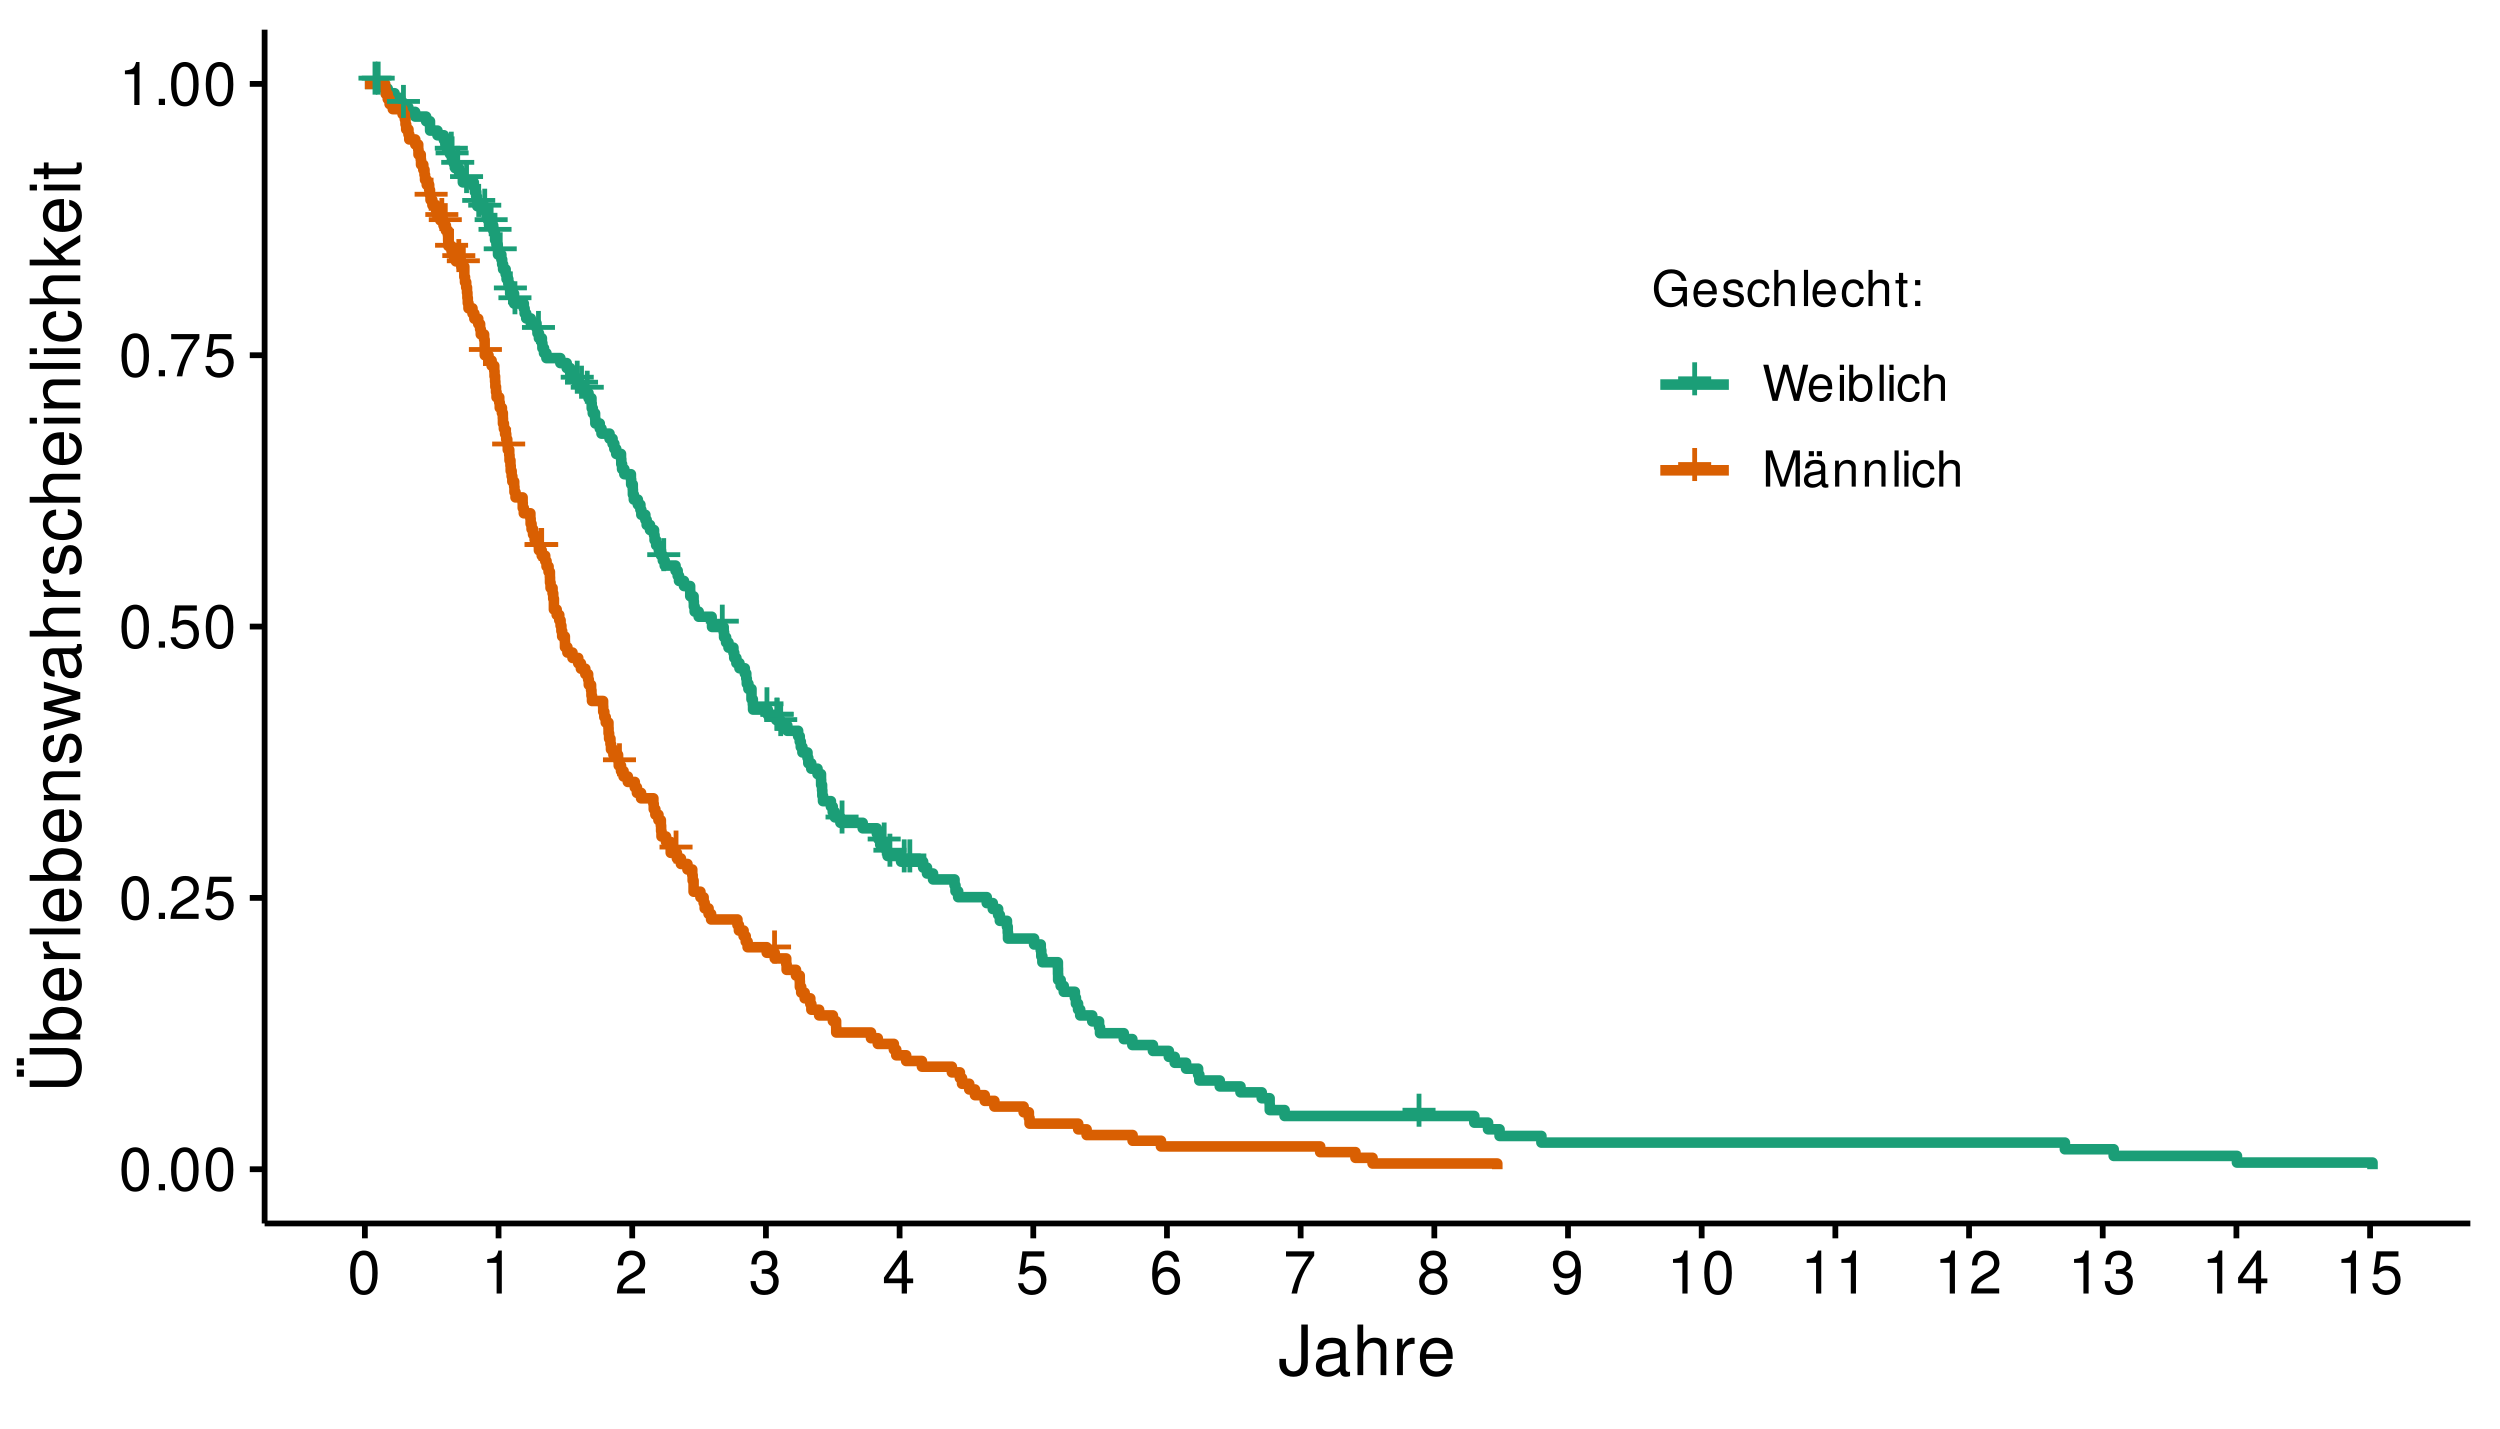 <?xml version="1.0" encoding="UTF-8"?>
<svg xmlns="http://www.w3.org/2000/svg" xmlns:xlink="http://www.w3.org/1999/xlink" width="504pt" height="288pt" viewBox="0 0 504 288" version="1.1">
<defs>
<g>
<symbol overflow="visible" id="glyph0-0">
<path style="stroke:none;" d=""/>
</symbol>
<symbol overflow="visible" id="glyph0-1">
<path style="stroke:none;" d="M 7.344 -3.672 L 4.5 -3.672 L 4.5 -6.516 L 3.531 -6.516 L 3.531 -3.672 L 0.688 -3.672 L 0.688 -2.703 L 3.531 -2.703 L 3.531 0.141 L 4.5 0.141 L 4.5 -2.703 L 7.344 -2.703 Z M 7.344 -3.672 "/>
</symbol>
<symbol overflow="visible" id="glyph1-0">
<path style="stroke:none;" d=""/>
</symbol>
<symbol overflow="visible" id="glyph1-1">
<path style="stroke:none;" d="M 3.297 -8.672 C 2.516 -8.672 1.781 -8.312 1.344 -7.734 C 0.797 -6.953 0.516 -5.812 0.516 -4.203 C 0.516 -1.266 1.469 0.281 3.297 0.281 C 5.094 0.281 6.078 -1.266 6.078 -4.125 C 6.078 -5.812 5.812 -6.938 5.25 -7.734 C 4.812 -8.328 4.109 -8.672 3.297 -8.672 Z M 3.297 -7.734 C 4.438 -7.734 5 -6.578 5 -4.219 C 5 -1.75 4.453 -0.594 3.281 -0.594 C 2.156 -0.594 1.594 -1.797 1.594 -4.188 C 1.594 -6.578 2.156 -7.734 3.297 -7.734 Z M 3.297 -7.734 "/>
</symbol>
<symbol overflow="visible" id="glyph1-2">
<path style="stroke:none;" d="M 2.297 -1.25 L 1.047 -1.25 L 1.047 0 L 2.297 0 Z M 2.297 -1.25 "/>
</symbol>
<symbol overflow="visible" id="glyph1-3">
<path style="stroke:none;" d="M 6.078 -1.047 L 1.594 -1.047 C 1.703 -1.766 2.094 -2.219 3.125 -2.859 L 4.328 -3.531 C 5.516 -4.188 6.125 -5.078 6.125 -6.141 C 6.125 -6.859 5.844 -7.531 5.344 -8 C 4.844 -8.453 4.219 -8.672 3.406 -8.672 C 2.328 -8.672 1.531 -8.297 1.062 -7.547 C 0.75 -7.094 0.625 -6.547 0.594 -5.672 L 1.656 -5.672 C 1.688 -6.266 1.766 -6.609 1.906 -6.906 C 2.188 -7.422 2.734 -7.75 3.375 -7.75 C 4.328 -7.75 5.047 -7.062 5.047 -6.125 C 5.047 -5.422 4.656 -4.828 3.906 -4.391 L 2.797 -3.75 C 1.016 -2.719 0.5 -1.906 0.406 -0.016 L 6.078 -0.016 Z M 6.078 -1.047 "/>
</symbol>
<symbol overflow="visible" id="glyph1-4">
<path style="stroke:none;" d="M 5.719 -8.516 L 1.312 -8.516 L 0.688 -3.875 L 1.656 -3.875 C 2.141 -4.469 2.562 -4.672 3.234 -4.672 C 4.375 -4.672 5.078 -3.891 5.078 -2.625 C 5.078 -1.406 4.375 -0.656 3.219 -0.656 C 2.297 -0.656 1.734 -1.125 1.469 -2.094 L 0.422 -2.094 C 0.562 -1.391 0.688 -1.062 0.938 -0.75 C 1.422 -0.094 2.281 0.281 3.234 0.281 C 4.953 0.281 6.156 -0.969 6.156 -2.766 C 6.156 -4.453 5.047 -5.609 3.406 -5.609 C 2.812 -5.609 2.328 -5.453 1.844 -5.094 L 2.172 -7.469 L 5.719 -7.469 Z M 5.719 -8.516 "/>
</symbol>
<symbol overflow="visible" id="glyph1-5">
<path style="stroke:none;" d="M 6.234 -8.516 L 0.547 -8.516 L 0.547 -7.469 L 5.141 -7.469 C 3.125 -4.578 2.297 -2.797 1.656 0 L 2.781 0 C 3.25 -2.719 4.312 -5.062 6.234 -7.625 Z M 6.234 -8.516 "/>
</symbol>
<symbol overflow="visible" id="glyph1-6">
<path style="stroke:none;" d="M 3.109 -6.188 L 3.109 0 L 4.156 0 L 4.156 -8.672 L 3.469 -8.672 C 3.094 -7.344 2.859 -7.156 1.219 -6.953 L 1.219 -6.188 Z M 3.109 -6.188 "/>
</symbol>
<symbol overflow="visible" id="glyph1-7">
<path style="stroke:none;" d="M 2.656 -4 L 3.234 -4 C 4.375 -4 4.984 -3.453 4.984 -2.406 C 4.984 -1.312 4.328 -0.656 3.234 -0.656 C 2.078 -0.656 1.516 -1.25 1.438 -2.516 L 0.391 -2.516 C 0.438 -1.828 0.547 -1.375 0.75 -0.984 C 1.203 -0.141 2.031 0.281 3.188 0.281 C 4.938 0.281 6.078 -0.781 6.078 -2.422 C 6.078 -3.531 5.656 -4.125 4.625 -4.484 C 5.422 -4.812 5.812 -5.406 5.812 -6.281 C 5.812 -7.781 4.844 -8.672 3.234 -8.672 C 1.516 -8.672 0.594 -7.719 0.562 -5.875 L 1.625 -5.875 C 1.625 -6.406 1.688 -6.703 1.812 -6.969 C 2.047 -7.469 2.578 -7.75 3.234 -7.75 C 4.172 -7.75 4.734 -7.188 4.734 -6.25 C 4.734 -5.641 4.531 -5.266 4.062 -5.062 C 3.766 -4.938 3.391 -4.891 2.656 -4.891 Z M 2.656 -4 "/>
</symbol>
<symbol overflow="visible" id="glyph1-8">
<path style="stroke:none;" d="M 3.922 -2.094 L 3.922 0 L 4.984 0 L 4.984 -2.094 L 6.234 -2.094 L 6.234 -3.047 L 4.984 -3.047 L 4.984 -8.672 L 4.203 -8.672 L 0.344 -3.219 L 0.344 -2.094 Z M 3.922 -3.047 L 1.266 -3.047 L 3.922 -6.875 Z M 3.922 -3.047 "/>
</symbol>
<symbol overflow="visible" id="glyph1-9">
<path style="stroke:none;" d="M 5.969 -6.422 C 5.766 -7.844 4.859 -8.672 3.562 -8.672 C 2.625 -8.672 1.781 -8.219 1.281 -7.438 C 0.75 -6.594 0.516 -5.531 0.516 -3.953 C 0.516 -2.5 0.719 -1.578 1.234 -0.797 C 1.688 -0.094 2.438 0.281 3.375 0.281 C 4.984 0.281 6.156 -0.938 6.156 -2.625 C 6.156 -4.219 5.078 -5.359 3.547 -5.359 C 2.719 -5.359 2.047 -5.047 1.594 -4.406 C 1.609 -6.547 2.281 -7.734 3.484 -7.734 C 4.234 -7.734 4.75 -7.266 4.922 -6.422 Z M 3.422 -4.422 C 4.438 -4.422 5.078 -3.703 5.078 -2.547 C 5.078 -1.453 4.359 -0.656 3.391 -0.656 C 2.406 -0.656 1.656 -1.484 1.656 -2.594 C 1.656 -3.672 2.375 -4.422 3.422 -4.422 Z M 3.422 -4.422 "/>
</symbol>
<symbol overflow="visible" id="glyph1-10">
<path style="stroke:none;" d="M 4.688 -4.578 C 5.578 -5.109 5.859 -5.547 5.859 -6.359 C 5.859 -7.734 4.812 -8.672 3.297 -8.672 C 1.797 -8.672 0.75 -7.734 0.75 -6.375 C 0.75 -5.547 1.016 -5.125 1.891 -4.578 C 0.922 -4.078 0.438 -3.375 0.438 -2.406 C 0.438 -0.828 1.609 0.281 3.297 0.281 C 4.984 0.281 6.156 -0.828 6.156 -2.406 C 6.156 -3.375 5.672 -4.078 4.688 -4.578 Z M 3.297 -7.734 C 4.203 -7.734 4.781 -7.203 4.781 -6.344 C 4.781 -5.516 4.188 -4.984 3.297 -4.984 C 2.406 -4.984 1.828 -5.516 1.828 -6.359 C 1.828 -7.203 2.406 -7.734 3.297 -7.734 Z M 3.297 -4.094 C 4.359 -4.094 5.078 -3.391 5.078 -2.391 C 5.078 -1.344 4.375 -0.656 3.281 -0.656 C 2.25 -0.656 1.531 -1.375 1.531 -2.375 C 1.531 -3.406 2.234 -4.094 3.297 -4.094 Z M 3.297 -4.094 "/>
</symbol>
<symbol overflow="visible" id="glyph1-11">
<path style="stroke:none;" d="M 0.641 -1.984 C 0.844 -0.562 1.75 0.281 3.047 0.281 C 4 0.281 4.844 -0.188 5.344 -0.953 C 5.875 -1.812 6.109 -2.875 6.109 -4.438 C 6.109 -5.906 5.891 -6.828 5.391 -7.594 C 4.922 -8.297 4.172 -8.672 3.234 -8.672 C 1.625 -8.672 0.453 -7.469 0.453 -5.781 C 0.453 -4.188 1.531 -3.062 3.078 -3.062 C 3.875 -3.062 4.469 -3.344 5.016 -4.016 C 5 -1.844 4.328 -0.656 3.125 -0.656 C 2.375 -0.656 1.859 -1.141 1.688 -1.984 Z M 3.234 -7.75 C 4.219 -7.75 4.953 -6.922 4.953 -5.812 C 4.953 -4.734 4.234 -4 3.188 -4 C 2.172 -4 1.531 -4.719 1.531 -5.875 C 1.531 -6.953 2.25 -7.75 3.234 -7.75 Z M 3.234 -7.75 "/>
</symbol>
<symbol overflow="visible" id="glyph2-0">
<path style="stroke:none;" d=""/>
</symbol>
<symbol overflow="visible" id="glyph2-1">
<path style="stroke:none;" d="M 4.656 -10.203 L 4.656 -3.031 C 4.656 -2.219 4.578 -1.75 4.344 -1.406 C 4.094 -1.016 3.609 -0.766 3.094 -0.766 C 2.109 -0.766 1.562 -1.422 1.562 -2.625 L 1.562 -3.281 L 0.234 -3.281 L 0.234 -2.375 C 0.234 -0.734 1.328 0.328 3.078 0.328 C 4.859 0.328 5.969 -0.781 5.969 -2.547 L 5.969 -10.203 Z M 4.656 -10.203 "/>
</symbol>
<symbol overflow="visible" id="glyph2-2">
<path style="stroke:none;" d="M 7.484 -0.688 C 7.359 -0.656 7.312 -0.656 7.234 -0.656 C 6.828 -0.656 6.609 -0.875 6.609 -1.234 L 6.609 -5.547 C 6.609 -6.844 5.656 -7.547 3.844 -7.547 C 2.766 -7.547 1.922 -7.234 1.406 -6.688 C 1.078 -6.312 0.938 -5.891 0.906 -5.172 L 2.094 -5.172 C 2.188 -6.062 2.719 -6.469 3.812 -6.469 C 4.875 -6.469 5.453 -6.078 5.453 -5.375 L 5.453 -5.062 C 5.438 -4.562 5.188 -4.375 4.234 -4.25 C 2.578 -4.047 2.328 -3.984 1.875 -3.812 C 1.016 -3.438 0.594 -2.797 0.594 -1.844 C 0.594 -0.516 1.516 0.328 3 0.328 C 3.922 0.328 4.656 0 5.484 -0.75 C 5.578 0 5.938 0.328 6.688 0.328 C 6.938 0.328 7.094 0.297 7.484 0.203 Z M 5.453 -2.312 C 5.453 -1.922 5.328 -1.688 4.984 -1.359 C 4.516 -0.922 3.938 -0.703 3.25 -0.703 C 2.344 -0.703 1.812 -1.141 1.812 -1.875 C 1.812 -2.641 2.312 -3.031 3.562 -3.219 C 4.812 -3.391 5.047 -3.438 5.453 -3.625 Z M 5.453 -2.312 "/>
</symbol>
<symbol overflow="visible" id="glyph2-3">
<path style="stroke:none;" d="M 0.984 -10.203 L 0.984 0 L 2.141 0 L 2.141 -4.047 C 2.141 -5.547 2.922 -6.531 4.125 -6.531 C 4.516 -6.531 4.891 -6.406 5.172 -6.203 C 5.5 -5.953 5.641 -5.594 5.641 -5.078 L 5.641 0 L 6.797 0 L 6.797 -5.547 C 6.797 -6.781 5.922 -7.547 4.5 -7.547 C 3.453 -7.547 2.828 -7.219 2.141 -6.328 L 2.141 -10.203 Z M 0.984 -10.203 "/>
</symbol>
<symbol overflow="visible" id="glyph2-4">
<path style="stroke:none;" d="M 0.969 -7.344 L 0.969 0 L 2.141 0 L 2.141 -3.812 C 2.156 -5.578 2.891 -6.359 4.5 -6.312 L 4.5 -7.5 C 4.297 -7.531 4.188 -7.547 4.047 -7.547 C 3.297 -7.547 2.719 -7.094 2.047 -6 L 2.047 -7.344 Z M 0.969 -7.344 "/>
</symbol>
<symbol overflow="visible" id="glyph2-5">
<path style="stroke:none;" d="M 7.188 -3.281 C 7.188 -4.391 7.094 -5.062 6.891 -5.609 C 6.406 -6.812 5.297 -7.547 3.922 -7.547 C 1.875 -7.547 0.562 -5.984 0.562 -3.562 C 0.562 -1.141 1.812 0.328 3.891 0.328 C 5.578 0.328 6.734 -0.625 7.031 -2.219 L 5.859 -2.219 C 5.531 -1.266 4.875 -0.75 3.938 -0.75 C 3.188 -0.75 2.562 -1.094 2.172 -1.703 C 1.891 -2.125 1.797 -2.547 1.781 -3.281 Z M 1.812 -4.234 C 1.906 -5.594 2.734 -6.469 3.906 -6.469 C 5.094 -6.469 5.922 -5.547 5.922 -4.234 Z M 1.812 -4.234 "/>
</symbol>
<symbol overflow="visible" id="glyph3-0">
<path style="stroke:none;" d=""/>
</symbol>
<symbol overflow="visible" id="glyph3-1">
<path style="stroke:none;" d="M -10.203 -7.734 L -3.031 -7.734 C -1.672 -7.734 -0.828 -6.734 -0.828 -5.109 C -0.828 -3.484 -1.672 -2.484 -3.031 -2.484 L -10.203 -2.484 L -10.203 -1.188 L -3.031 -1.188 C -1 -1.188 0.328 -2.734 0.328 -5.109 C 0.328 -7.484 -1 -9.031 -3.031 -9.031 L -10.203 -9.031 Z M -12.797 -4.703 L -12.797 -3.25 L -11.359 -3.25 L -11.359 -4.703 Z M -12.797 -6.969 L -12.797 -5.516 L -11.359 -5.516 L -11.359 -6.969 Z M -12.797 -6.969 "/>
</symbol>
<symbol overflow="visible" id="glyph3-2">
<path style="stroke:none;" d="M -10.203 -0.75 L 0 -0.75 L 0 -1.812 L -0.938 -1.812 C -0.078 -2.359 0.328 -3.109 0.328 -4.125 C 0.328 -6.062 -1.266 -7.328 -3.703 -7.328 C -6.078 -7.328 -7.547 -6.125 -7.547 -4.188 C -7.547 -3.172 -7.172 -2.469 -6.344 -1.922 L -10.203 -1.922 Z M -6.453 -3.969 C -6.453 -5.266 -5.312 -6.109 -3.562 -6.109 C -1.906 -6.109 -0.766 -5.234 -0.766 -3.969 C -0.766 -2.719 -1.891 -1.922 -3.609 -1.922 C -5.328 -1.922 -6.453 -2.719 -6.453 -3.969 Z M -6.453 -3.969 "/>
</symbol>
<symbol overflow="visible" id="glyph3-3">
<path style="stroke:none;" d="M -3.281 -7.188 C -4.391 -7.188 -5.062 -7.094 -5.609 -6.891 C -6.812 -6.406 -7.547 -5.297 -7.547 -3.922 C -7.547 -1.875 -5.984 -0.562 -3.562 -0.562 C -1.141 -0.562 0.328 -1.812 0.328 -3.891 C 0.328 -5.578 -0.625 -6.734 -2.219 -7.031 L -2.219 -5.859 C -1.266 -5.531 -0.75 -4.875 -0.75 -3.938 C -0.75 -3.188 -1.094 -2.562 -1.703 -2.172 C -2.125 -1.891 -2.547 -1.797 -3.281 -1.781 Z M -4.234 -1.812 C -5.594 -1.906 -6.469 -2.734 -6.469 -3.906 C -6.469 -5.094 -5.547 -5.922 -4.234 -5.922 Z M -4.234 -1.812 "/>
</symbol>
<symbol overflow="visible" id="glyph3-4">
<path style="stroke:none;" d="M -7.344 -0.969 L 0 -0.969 L 0 -2.141 L -3.812 -2.141 C -5.578 -2.156 -6.359 -2.891 -6.312 -4.5 L -7.5 -4.5 C -7.531 -4.297 -7.547 -4.188 -7.547 -4.047 C -7.547 -3.297 -7.094 -2.719 -6 -2.047 L -7.344 -2.047 Z M -7.344 -0.969 "/>
</symbol>
<symbol overflow="visible" id="glyph3-5">
<path style="stroke:none;" d="M -10.203 -2.125 L -10.203 -0.953 L 0 -0.953 L 0 -2.125 Z M -10.203 -2.125 "/>
</symbol>
<symbol overflow="visible" id="glyph3-6">
<path style="stroke:none;" d="M -7.344 -0.984 L 0 -0.984 L 0 -2.156 L -4.047 -2.156 C -5.547 -2.156 -6.531 -2.938 -6.531 -4.141 C -6.531 -5.062 -5.969 -5.656 -5.078 -5.656 L 0 -5.656 L 0 -6.812 L -5.547 -6.812 C -6.766 -6.812 -7.547 -5.906 -7.547 -4.5 C -7.547 -3.406 -7.125 -2.703 -6.109 -2.062 L -7.344 -2.062 Z M -7.344 -0.984 "/>
</symbol>
<symbol overflow="visible" id="glyph3-7">
<path style="stroke:none;" d="M -5.297 -6.125 C -6.734 -6.125 -7.547 -5.172 -7.547 -3.469 C -7.547 -1.766 -6.656 -0.656 -5.312 -0.656 C -4.156 -0.656 -3.609 -1.25 -3.188 -2.984 L -2.922 -4.078 C -2.734 -4.891 -2.438 -5.203 -1.922 -5.203 C -1.219 -5.203 -0.75 -4.516 -0.75 -3.5 C -0.75 -2.875 -0.938 -2.344 -1.25 -2.047 C -1.453 -1.859 -1.672 -1.781 -2.188 -1.703 L -2.188 -0.469 C -0.484 -0.531 0.328 -1.484 0.328 -3.406 C 0.328 -5.25 -0.594 -6.422 -2 -6.422 C -3.094 -6.422 -3.703 -5.812 -4.047 -4.359 L -4.312 -3.234 C -4.531 -2.281 -4.844 -1.875 -5.359 -1.875 C -6.047 -1.875 -6.469 -2.484 -6.469 -3.438 C -6.469 -4.375 -6.062 -4.875 -5.297 -4.906 Z M -5.297 -6.125 "/>
</symbol>
<symbol overflow="visible" id="glyph3-8">
<path style="stroke:none;" d="M 0 -7.75 L -7.344 -9.906 L -7.344 -8.594 L -1.625 -7.141 L -7.344 -5.703 L -7.344 -4.266 L -1.625 -2.875 L -7.344 -1.375 L -7.344 -0.078 L 0 -2.219 L 0 -3.531 L -5.75 -4.938 L 0 -6.422 Z M 0 -7.75 "/>
</symbol>
<symbol overflow="visible" id="glyph3-9">
<path style="stroke:none;" d="M -0.688 -7.484 C -0.656 -7.359 -0.656 -7.312 -0.656 -7.234 C -0.656 -6.828 -0.875 -6.609 -1.234 -6.609 L -5.547 -6.609 C -6.844 -6.609 -7.547 -5.656 -7.547 -3.844 C -7.547 -2.766 -7.234 -1.922 -6.688 -1.406 C -6.312 -1.078 -5.891 -0.938 -5.172 -0.906 L -5.172 -2.094 C -6.062 -2.188 -6.469 -2.719 -6.469 -3.812 C -6.469 -4.875 -6.078 -5.453 -5.375 -5.453 L -5.062 -5.453 C -4.562 -5.438 -4.375 -5.188 -4.25 -4.234 C -4.047 -2.578 -3.984 -2.328 -3.812 -1.875 C -3.438 -1.016 -2.797 -0.594 -1.844 -0.594 C -0.516 -0.594 0.328 -1.516 0.328 -3 C 0.328 -3.922 0 -4.656 -0.75 -5.484 C 0 -5.578 0.328 -5.938 0.328 -6.688 C 0.328 -6.938 0.297 -7.094 0.203 -7.484 Z M -2.312 -5.453 C -1.922 -5.453 -1.688 -5.328 -1.359 -4.984 C -0.922 -4.516 -0.703 -3.938 -0.703 -3.25 C -0.703 -2.344 -1.141 -1.812 -1.875 -1.812 C -2.641 -1.812 -3.031 -2.312 -3.219 -3.562 C -3.391 -4.812 -3.438 -5.047 -3.625 -5.453 Z M -2.312 -5.453 "/>
</symbol>
<symbol overflow="visible" id="glyph3-10">
<path style="stroke:none;" d="M -10.203 -0.984 L 0 -0.984 L 0 -2.141 L -4.047 -2.141 C -5.547 -2.141 -6.531 -2.922 -6.531 -4.125 C -6.531 -4.516 -6.406 -4.891 -6.203 -5.172 C -5.953 -5.5 -5.594 -5.641 -5.078 -5.641 L 0 -5.641 L 0 -6.797 L -5.547 -6.797 C -6.781 -6.797 -7.547 -5.922 -7.547 -4.5 C -7.547 -3.453 -7.219 -2.828 -6.328 -2.141 L -10.203 -2.141 Z M -10.203 -0.984 "/>
</symbol>
<symbol overflow="visible" id="glyph3-11">
<path style="stroke:none;" d="M -4.875 -6.594 C -5.594 -6.531 -6.047 -6.391 -6.453 -6.109 C -7.141 -5.594 -7.547 -4.719 -7.547 -3.703 C -7.547 -1.703 -5.984 -0.438 -3.547 -0.438 C -1.172 -0.438 0.328 -1.688 0.328 -3.688 C 0.328 -5.438 -0.734 -6.531 -2.516 -6.672 L -2.516 -5.5 C -1.344 -5.312 -0.75 -4.703 -0.75 -3.703 C -0.75 -2.422 -1.812 -1.656 -3.547 -1.656 C -5.375 -1.656 -6.469 -2.406 -6.469 -3.688 C -6.469 -4.656 -5.891 -5.281 -4.875 -5.422 Z M -4.875 -6.594 "/>
</symbol>
<symbol overflow="visible" id="glyph3-12">
<path style="stroke:none;" d="M -7.344 -2.094 L -7.344 -0.938 L 0 -0.938 L 0 -2.094 Z M -10.203 -2.094 L -10.203 -0.922 L -8.734 -0.922 L -8.734 -2.094 Z M -10.203 -2.094 "/>
</symbol>
<symbol overflow="visible" id="glyph3-13">
<path style="stroke:none;" d="M -10.203 -1.969 L -10.203 -0.812 L 0 -0.812 L 0 -1.969 L -2.859 -1.969 L -3.969 -3.109 L 0 -5.594 L 0 -7.031 L -4.797 -4.031 L -7.344 -6.578 L -7.344 -5.078 L -4.234 -1.969 Z M -10.203 -1.969 "/>
</symbol>
<symbol overflow="visible" id="glyph3-14">
<path style="stroke:none;" d="M -7.344 -3.562 L -7.344 -2.359 L -9.359 -2.359 L -9.359 -1.188 L -7.344 -1.188 L -7.344 -0.203 L -6.391 -0.203 L -6.391 -1.188 L -0.844 -1.188 C -0.078 -1.188 0.328 -1.688 0.328 -2.609 C 0.328 -2.906 0.297 -3.156 0.219 -3.562 L -0.75 -3.562 C -0.719 -3.391 -0.703 -3.234 -0.703 -3 C -0.703 -2.484 -0.844 -2.359 -1.359 -2.359 L -6.391 -2.359 L -6.391 -3.562 Z M -7.344 -3.562 "/>
</symbol>
<symbol overflow="visible" id="glyph4-0">
<path style="stroke:none;" d=""/>
</symbol>
<symbol overflow="visible" id="glyph4-1">
<path style="stroke:none;" d="M 7.094 -3.844 L 4.047 -3.844 L 4.047 -3.031 L 6.266 -3.031 L 6.266 -2.828 C 6.266 -1.531 5.312 -0.594 3.984 -0.594 C 3.234 -0.594 2.562 -0.859 2.141 -1.328 C 1.656 -1.844 1.375 -2.719 1.375 -3.625 C 1.375 -5.406 2.391 -6.594 3.938 -6.594 C 5.047 -6.594 5.844 -6.016 6.047 -5.078 L 6.984 -5.078 C 6.734 -6.562 5.609 -7.406 3.938 -7.406 C 3.047 -7.406 2.328 -7.188 1.766 -6.703 C 0.906 -6.016 0.438 -4.875 0.438 -3.562 C 0.438 -1.328 1.812 0.234 3.781 0.234 C 4.766 0.234 5.547 -0.141 6.266 -0.938 L 6.5 0.047 L 7.094 0.047 Z M 7.094 -3.844 "/>
</symbol>
<symbol overflow="visible" id="glyph4-2">
<path style="stroke:none;" d="M 5.125 -2.344 C 5.125 -3.141 5.062 -3.625 4.922 -4.016 C 4.578 -4.875 3.781 -5.391 2.797 -5.391 C 1.344 -5.391 0.406 -4.281 0.406 -2.547 C 0.406 -0.812 1.297 0.234 2.781 0.234 C 3.984 0.234 4.812 -0.453 5.016 -1.594 L 4.188 -1.594 C 3.953 -0.906 3.484 -0.547 2.812 -0.547 C 2.281 -0.547 1.828 -0.781 1.547 -1.219 C 1.344 -1.516 1.281 -1.812 1.266 -2.344 Z M 1.297 -3.016 C 1.359 -3.984 1.953 -4.625 2.797 -4.625 C 3.641 -4.625 4.234 -3.953 4.234 -3.016 Z M 1.297 -3.016 "/>
</symbol>
<symbol overflow="visible" id="glyph4-3">
<path style="stroke:none;" d="M 4.375 -3.781 C 4.375 -4.812 3.688 -5.391 2.484 -5.391 C 1.266 -5.391 0.469 -4.766 0.469 -3.797 C 0.469 -2.969 0.891 -2.578 2.125 -2.281 L 2.906 -2.094 C 3.484 -1.953 3.719 -1.734 3.719 -1.375 C 3.719 -0.875 3.234 -0.547 2.5 -0.547 C 2.047 -0.547 1.672 -0.672 1.453 -0.891 C 1.328 -1.047 1.266 -1.188 1.219 -1.562 L 0.344 -1.562 C 0.375 -0.344 1.062 0.234 2.438 0.234 C 3.75 0.234 4.594 -0.422 4.594 -1.438 C 4.594 -2.203 4.156 -2.641 3.109 -2.891 L 2.312 -3.078 C 1.625 -3.234 1.344 -3.453 1.344 -3.828 C 1.344 -4.312 1.766 -4.625 2.453 -4.625 C 3.125 -4.625 3.484 -4.328 3.5 -3.781 Z M 4.375 -3.781 "/>
</symbol>
<symbol overflow="visible" id="glyph4-4">
<path style="stroke:none;" d="M 4.703 -3.484 C 4.672 -3.984 4.562 -4.312 4.359 -4.609 C 4 -5.094 3.375 -5.391 2.641 -5.391 C 1.219 -5.391 0.312 -4.266 0.312 -2.531 C 0.312 -0.844 1.203 0.234 2.625 0.234 C 3.875 0.234 4.672 -0.516 4.766 -1.797 L 3.938 -1.797 C 3.797 -0.953 3.359 -0.547 2.656 -0.547 C 1.734 -0.547 1.188 -1.297 1.188 -2.531 C 1.188 -3.844 1.719 -4.625 2.625 -4.625 C 3.328 -4.625 3.766 -4.203 3.875 -3.484 Z M 4.703 -3.484 "/>
</symbol>
<symbol overflow="visible" id="glyph4-5">
<path style="stroke:none;" d="M 0.703 -7.297 L 0.703 0 L 1.531 0 L 1.531 -2.891 C 1.531 -3.953 2.094 -4.656 2.953 -4.656 C 3.234 -4.656 3.484 -4.578 3.688 -4.438 C 3.938 -4.25 4.031 -4 4.031 -3.625 L 4.031 0 L 4.859 0 L 4.859 -3.953 C 4.859 -4.844 4.234 -5.391 3.203 -5.391 C 2.469 -5.391 2.016 -5.156 1.531 -4.516 L 1.531 -7.297 Z M 0.703 -7.297 "/>
</symbol>
<symbol overflow="visible" id="glyph4-6">
<path style="stroke:none;" d="M 1.516 -7.297 L 0.688 -7.297 L 0.688 0 L 1.516 0 Z M 1.516 -7.297 "/>
</symbol>
<symbol overflow="visible" id="glyph4-7">
<path style="stroke:none;" d="M 2.547 -5.234 L 1.688 -5.234 L 1.688 -6.688 L 0.844 -6.688 L 0.844 -5.234 L 0.141 -5.234 L 0.141 -4.562 L 0.844 -4.562 L 0.844 -0.594 C 0.844 -0.062 1.203 0.234 1.859 0.234 C 2.078 0.234 2.266 0.203 2.547 0.156 L 2.547 -0.547 C 2.422 -0.516 2.312 -0.5 2.141 -0.5 C 1.781 -0.5 1.688 -0.594 1.688 -0.969 L 1.688 -4.562 L 2.547 -4.562 Z M 2.547 -5.234 "/>
</symbol>
<symbol overflow="visible" id="glyph4-8">
<path style="stroke:none;" d="M 2.141 -1.047 L 1.094 -1.047 L 1.094 0 L 2.141 0 Z M 2.141 -5.234 L 1.094 -5.234 L 1.094 -4.203 L 2.141 -4.203 Z M 2.141 -5.234 "/>
</symbol>
<symbol overflow="visible" id="glyph4-9">
<path style="stroke:none;" d="M 7.438 0 L 9.297 -7.297 L 8.25 -7.297 L 6.906 -1.375 L 5.25 -7.297 L 4.25 -7.297 L 2.625 -1.375 L 1.266 -7.297 L 0.219 -7.297 L 2.094 0 L 3.109 0 L 4.734 -5.984 L 6.422 0 Z M 7.438 0 "/>
</symbol>
<symbol overflow="visible" id="glyph4-10">
<path style="stroke:none;" d="M 1.5 -5.234 L 0.672 -5.234 L 0.672 0 L 1.5 0 Z M 1.5 -7.297 L 0.656 -7.297 L 0.656 -6.234 L 1.5 -6.234 Z M 1.5 -7.297 "/>
</symbol>
<symbol overflow="visible" id="glyph4-11">
<path style="stroke:none;" d="M 0.547 -7.297 L 0.547 0 L 1.297 0 L 1.297 -0.672 C 1.688 -0.062 2.219 0.234 2.953 0.234 C 4.328 0.234 5.234 -0.906 5.234 -2.641 C 5.234 -4.344 4.375 -5.391 2.984 -5.391 C 2.266 -5.391 1.766 -5.125 1.375 -4.531 L 1.375 -7.297 Z M 2.828 -4.609 C 3.766 -4.609 4.359 -3.797 4.359 -2.547 C 4.359 -1.359 3.734 -0.547 2.828 -0.547 C 1.938 -0.547 1.375 -1.344 1.375 -2.578 C 1.375 -3.812 1.938 -4.609 2.828 -4.609 Z M 2.828 -4.609 "/>
</symbol>
<symbol overflow="visible" id="glyph4-12">
<path style="stroke:none;" d="M 4.688 0 L 6.734 -6.109 L 6.734 0 L 7.609 0 L 7.609 -7.297 L 6.312 -7.297 L 4.203 -0.938 L 2.047 -7.297 L 0.75 -7.297 L 0.75 0 L 1.625 0 L 1.625 -6.109 L 3.703 0 Z M 4.688 0 "/>
</symbol>
<symbol overflow="visible" id="glyph4-13">
<path style="stroke:none;" d="M 5.344 -0.484 C 5.266 -0.469 5.219 -0.469 5.172 -0.469 C 4.875 -0.469 4.719 -0.625 4.719 -0.875 L 4.719 -3.953 C 4.719 -4.891 4.047 -5.391 2.75 -5.391 C 1.984 -5.391 1.375 -5.172 1.016 -4.781 C 0.766 -4.516 0.672 -4.203 0.656 -3.688 L 1.484 -3.688 C 1.562 -4.328 1.938 -4.625 2.719 -4.625 C 3.484 -4.625 3.891 -4.344 3.891 -3.844 L 3.891 -3.625 C 3.875 -3.266 3.703 -3.125 3.016 -3.047 C 1.844 -2.891 1.656 -2.844 1.344 -2.719 C 0.734 -2.453 0.422 -2 0.422 -1.312 C 0.422 -0.375 1.078 0.234 2.141 0.234 C 2.797 0.234 3.328 0 3.922 -0.547 C 3.984 0 4.234 0.234 4.781 0.234 C 4.953 0.234 5.062 0.203 5.344 0.141 Z M 3.891 -1.656 C 3.891 -1.375 3.812 -1.203 3.562 -0.969 C 3.219 -0.656 2.812 -0.5 2.312 -0.5 C 1.672 -0.5 1.297 -0.812 1.297 -1.344 C 1.297 -1.891 1.656 -2.172 2.547 -2.297 C 3.438 -2.422 3.609 -2.453 3.891 -2.594 Z M 2.438 -7.156 L 1.406 -7.156 L 1.406 -6.125 L 2.438 -6.125 Z M 4.062 -7.156 L 3.016 -7.156 L 3.016 -6.125 L 4.062 -6.125 Z M 4.062 -7.156 "/>
</symbol>
<symbol overflow="visible" id="glyph4-14">
<path style="stroke:none;" d="M 0.703 -5.234 L 0.703 0 L 1.547 0 L 1.547 -2.891 C 1.547 -3.953 2.094 -4.656 2.953 -4.656 C 3.625 -4.656 4.047 -4.266 4.047 -3.625 L 4.047 0 L 4.875 0 L 4.875 -3.953 C 4.875 -4.828 4.219 -5.391 3.203 -5.391 C 2.438 -5.391 1.938 -5.094 1.469 -4.359 L 1.469 -5.234 Z M 0.703 -5.234 "/>
</symbol>
</g>
<clipPath id="clip1">
  <path d="M 53.348 5.977 L 498.023 5.977 L 498.023 246.652 L 53.348 246.652 Z M 53.348 5.977 "/>
</clipPath>
</defs>
<g id="surface17662">
<rect x="0" y="0" width="504" height="288" style="fill:rgb(100%,100%,100%);fill-opacity:1;stroke:none;"/>
<rect x="0" y="0" width="504" height="288" style="fill:rgb(100%,100%,100%);fill-opacity:1;stroke:none;"/>
<path style="fill:none;stroke-width:1.164;stroke-linecap:round;stroke-linejoin:round;stroke:rgb(100%,100%,100%);stroke-opacity:1;stroke-miterlimit:10;" d="M 0 288 L 504 288 L 504 0 L 0 0 Z M 0 288 "/>
<g clip-path="url(#clip1)" clip-rule="nonzero">
<path style=" stroke:none;fill-rule:nonzero;fill:rgb(100%,100%,100%);fill-opacity:1;" d="M 53.348 246.652 L 498.023 246.652 L 498.023 5.977 L 53.348 5.977 Z M 53.348 246.652 "/>
</g>
<path style="fill:none;stroke-width:2.134;stroke-linecap:butt;stroke-linejoin:round;stroke:rgb(10.588%,61.961%,46.667%);stroke-opacity:1;stroke-miterlimit:10;" d="M 73.559 16.918 L 77.441 16.918 L 77.441 17.855 L 78.168 17.855 L 78.168 18.797 L 79.543 18.797 L 79.543 19.734 L 80.699 19.734 L 80.699 20.672 L 81.266 20.672 L 81.266 21.613 L 82.316 21.613 L 82.316 22.555 L 83.691 22.555 L 83.691 23.5 L 85.902 23.5 L 85.902 24.441 L 86.684 24.441 L 86.684 25.387 L 86.711 25.387 L 86.711 26.328 L 88.191 26.328 L 88.191 27.273 L 89.484 27.273 L 89.484 28.215 L 89.781 28.215 L 89.781 29.156 L 90.133 29.156 L 90.133 30.102 L 90.699 30.102 L 90.699 31.043 L 91.102 31.043 L 91.102 31.992 L 91.48 31.992 L 91.48 32.945 L 91.75 32.945 L 91.75 33.895 L 92.559 33.895 L 92.559 34.852 L 93.285 34.852 L 93.285 35.809 L 93.312 35.809 L 93.312 36.766 L 95.523 36.766 L 95.523 37.727 L 95.738 37.727 L 95.738 38.688 L 96.008 38.688 L 96.008 39.648 L 96.168 39.648 L 96.168 40.609 L 96.223 40.609 L 96.223 41.57 L 97.707 41.57 L 97.707 42.535 L 98.082 42.535 L 98.082 43.508 L 98.406 43.508 L 98.406 44.477 L 98.594 44.477 L 98.594 45.449 L 99.43 45.449 L 99.43 46.426 L 99.754 46.426 L 99.754 47.402 L 99.809 47.402 L 99.809 48.383 L 100.078 48.383 L 100.078 49.363 L 100.348 49.363 L 100.348 50.344 L 100.402 50.344 L 100.402 51.324 L 101.074 51.324 L 101.074 52.309 L 101.238 52.309 L 101.238 53.297 L 101.426 53.297 L 101.426 54.281 L 101.938 54.281 L 101.938 55.27 L 102.125 55.27 L 102.125 56.254 L 102.477 56.254 L 102.477 57.238 L 102.773 57.238 L 102.773 58.227 L 102.852 58.227 L 102.852 59.211 L 103.637 59.211 L 103.637 61.195 L 105.602 61.195 L 105.602 62.191 L 105.766 62.191 L 105.766 63.191 L 106.086 63.191 L 106.086 64.188 L 107.004 64.188 L 107.004 65.184 L 108.164 65.184 L 108.164 66.18 L 108.352 66.18 L 108.352 67.18 L 108.648 67.18 L 108.648 68.184 L 109.242 68.184 L 109.242 69.184 L 109.348 69.184 L 109.348 70.188 L 109.672 70.188 L 109.672 71.191 L 110.156 71.191 L 110.156 72.195 L 112.961 72.195 L 112.961 73.199 L 114.254 73.199 L 114.254 74.199 L 114.953 74.199 L 114.953 75.203 L 114.98 75.203 L 114.98 76.207 L 116.328 76.207 L 116.328 77.211 L 116.922 77.211 L 116.922 78.219 L 117.836 78.219 L 117.836 79.234 L 118.645 79.234 L 118.645 80.258 L 119.238 80.258 L 119.238 81.281 L 119.293 81.281 L 119.293 82.305 L 119.508 82.305 L 119.508 83.328 L 119.965 83.328 L 119.965 84.352 L 120.02 84.352 L 120.02 85.371 L 120.91 85.371 L 120.91 86.395 L 121.262 86.395 L 121.262 87.418 L 122.879 87.418 L 122.879 88.441 L 123.496 88.441 L 123.496 89.465 L 123.848 89.465 L 123.848 90.484 L 124.227 90.484 L 124.227 91.508 L 125.195 91.508 L 125.195 92.531 L 125.25 92.531 L 125.25 93.555 L 125.41 93.555 L 125.41 94.578 L 125.867 94.578 L 125.867 95.602 L 127.188 95.602 L 127.188 96.621 L 127.242 96.621 L 127.242 97.645 L 127.566 97.645 L 127.566 98.668 L 127.594 98.668 L 127.594 99.691 L 127.781 99.691 L 127.781 100.715 L 128.59 100.715 L 128.59 101.734 L 129.102 101.734 L 129.102 102.758 L 129.293 102.758 L 129.293 103.781 L 130.102 103.781 L 130.102 104.805 L 130.371 104.805 L 130.371 105.828 L 131.043 105.828 L 131.043 106.852 L 131.852 106.852 L 131.852 107.871 L 131.961 107.871 L 131.961 108.895 L 132.281 108.895 L 132.281 109.918 L 132.82 109.918 L 132.82 110.941 L 133.254 110.941 L 133.254 111.965 L 133.629 111.965 L 133.629 112.984 L 134.008 112.984 L 134.008 114.02 L 136.191 114.02 L 136.191 115.051 L 136.621 115.051 L 136.621 116.082 L 136.891 116.082 L 136.891 117.113 L 137.887 117.113 L 137.887 118.145 L 139.129 118.145 L 139.129 119.176 L 139.156 119.176 L 139.156 120.207 L 139.828 120.207 L 139.828 121.238 L 139.883 121.238 L 139.883 122.27 L 140.043 122.27 L 140.043 123.301 L 140.852 123.301 L 140.852 124.332 L 143.469 124.332 L 143.469 125.363 L 143.547 125.363 L 143.547 126.395 L 145.895 126.395 L 145.895 127.434 L 145.973 127.434 L 145.973 128.477 L 146.379 128.477 L 146.379 129.516 L 146.863 129.516 L 146.863 130.559 L 147.859 130.559 L 147.859 131.598 L 148.023 131.598 L 148.023 132.641 L 148.453 132.641 L 148.453 133.68 L 149.074 133.68 L 149.074 134.723 L 150.152 134.723 L 150.152 135.766 L 150.449 135.766 L 150.449 136.805 L 150.555 136.805 L 150.555 137.848 L 150.879 137.848 L 150.879 138.887 L 151.5 138.887 L 151.5 140.969 L 151.77 140.969 L 151.77 142.012 L 151.82 142.012 L 151.82 143.051 L 154.785 143.051 L 154.785 144.105 L 156.484 144.105 L 156.484 145.156 L 157.293 145.156 L 157.293 146.234 L 158.723 146.234 L 158.723 147.328 L 160.902 147.328 L 160.902 148.418 L 161.227 148.418 L 161.227 149.508 L 161.441 149.508 L 161.441 150.602 L 161.766 150.602 L 161.766 151.691 L 162.789 151.691 L 162.789 152.781 L 162.953 152.781 L 162.953 153.875 L 163.547 153.875 L 163.547 154.965 L 164.812 154.965 L 164.812 156.055 L 165.512 156.055 L 165.512 157.148 L 165.539 157.148 L 165.539 158.238 L 165.727 158.238 L 165.727 159.332 L 165.781 159.332 L 165.781 160.422 L 165.918 160.422 L 165.918 161.512 L 167.508 161.512 L 167.508 162.605 L 167.883 162.605 L 167.883 163.695 L 168.316 163.695 L 168.316 164.785 L 169.422 164.785 L 169.422 165.879 L 173.922 165.879 L 173.922 166.984 L 176.777 166.984 L 176.777 168.094 L 177.102 168.094 L 177.102 169.203 L 177.453 169.203 L 177.453 170.312 L 178.691 170.312 L 178.691 171.438 L 178.934 171.438 L 178.934 172.566 L 181.656 172.566 L 181.656 173.715 L 186.102 173.715 L 186.102 174.906 L 186.883 174.906 L 186.883 176.098 L 188.098 176.098 L 188.098 177.293 L 192.434 177.293 L 192.434 178.484 L 192.625 178.484 L 192.625 179.676 L 193.164 179.676 L 193.164 180.867 L 198.93 180.867 L 198.93 182.062 L 200.145 182.062 L 200.145 183.254 L 201.223 183.254 L 201.223 184.445 L 201.57 184.445 L 201.57 185.637 L 203 185.637 L 203 186.828 L 203.16 186.828 L 203.16 188.023 L 203.215 188.023 L 203.215 189.215 L 208.473 189.215 L 208.473 190.406 L 209.816 190.406 L 209.816 191.598 L 209.926 191.598 L 209.926 192.793 L 210.141 192.793 L 210.141 193.984 L 213.27 193.984 L 213.27 195.176 L 213.293 195.176 L 213.293 196.367 L 213.32 196.367 L 213.32 197.562 L 213.832 197.562 L 213.832 198.754 L 214.453 198.754 L 214.453 199.945 L 216.691 199.945 L 216.691 201.137 L 216.906 201.137 L 216.906 202.328 L 217.336 202.328 L 217.336 203.523 L 217.77 203.523 L 217.77 204.715 L 220.195 204.715 L 220.195 205.906 L 221.57 205.906 L 221.57 207.098 L 221.758 207.098 L 221.758 208.293 L 226.555 208.293 L 226.555 209.484 L 228.277 209.484 L 228.277 210.676 L 232.43 210.676 L 232.43 211.867 L 235.637 211.867 L 235.637 213.059 L 236.824 213.059 L 236.824 214.254 L 239.113 214.254 L 239.113 215.445 L 241.539 215.445 L 241.539 216.637 L 241.781 216.637 L 241.781 217.828 L 245.906 217.828 L 245.906 219.023 L 250.082 219.023 L 250.082 220.215 L 254.367 220.215 L 254.367 221.406 L 255.957 221.406 L 255.957 222.598 L 255.984 222.598 L 255.984 223.793 L 258.977 223.793 L 258.977 224.984 L 297.219 224.984 L 297.219 226.324 L 299.992 226.324 L 299.992 227.664 L 302.312 227.664 L 302.312 229.008 L 310.746 229.008 L 310.746 230.348 L 416.281 230.348 L 416.281 231.691 L 426.121 231.691 L 426.121 233.031 L 450.969 233.031 L 450.969 234.371 L 478.297 234.371 L 478.297 235.715 "/>
<path style="fill:none;stroke-width:2.134;stroke-linecap:butt;stroke-linejoin:round;stroke:rgb(85.098%,37.255%,0.784%);stroke-opacity:1;stroke-miterlimit:10;" d="M 73.559 16.918 L 77.656 16.918 L 77.656 17.934 L 77.762 17.934 L 77.762 18.953 L 78.168 18.953 L 78.168 19.969 L 78.543 19.969 L 78.543 20.988 L 79.191 20.988 L 79.191 22.004 L 81.16 22.004 L 81.16 23.023 L 81.617 23.023 L 81.617 24.043 L 81.75 24.043 L 81.75 25.059 L 81.887 25.059 L 81.887 26.078 L 82.344 26.078 L 82.344 27.094 L 82.508 27.094 L 82.508 28.113 L 83.719 28.113 L 83.719 29.129 L 84.312 29.129 L 84.312 30.148 L 84.367 30.148 L 84.367 31.164 L 84.824 31.164 L 84.824 32.184 L 84.879 32.184 L 84.879 33.199 L 85.336 33.199 L 85.336 34.219 L 85.578 34.219 L 85.578 35.234 L 85.688 35.234 L 85.688 36.254 L 86.035 36.254 L 86.035 37.27 L 86.523 37.27 L 86.523 38.289 L 86.684 38.289 L 86.684 39.305 L 86.793 39.305 L 86.793 40.324 L 87.168 40.324 L 87.168 41.348 L 87.895 41.348 L 87.895 42.371 L 88.086 42.371 L 88.086 43.391 L 88.758 43.391 L 88.758 44.414 L 89.406 44.414 L 89.406 45.445 L 89.891 45.445 L 89.891 46.477 L 90.32 46.477 L 90.32 47.512 L 90.348 47.512 L 90.348 48.547 L 90.375 48.547 L 90.375 49.582 L 91.023 49.582 L 91.023 50.613 L 91.453 50.613 L 91.453 51.652 L 91.91 51.652 L 91.91 52.695 L 93.016 52.695 L 93.016 53.738 L 93.609 53.738 L 93.609 55.844 L 93.746 55.844 L 93.746 56.895 L 93.988 56.895 L 93.988 57.949 L 94.148 57.949 L 94.148 59 L 94.23 59 L 94.23 60.051 L 94.309 60.051 L 94.309 61.102 L 94.445 61.102 L 94.445 62.156 L 95.254 62.156 L 95.254 63.207 L 95.633 63.207 L 95.633 64.258 L 96.414 64.258 L 96.414 65.312 L 96.789 65.312 L 96.789 66.363 L 96.926 66.363 L 96.926 67.414 L 97.598 67.414 L 97.598 68.465 L 97.707 68.465 L 97.707 70.57 L 97.734 70.57 L 97.734 71.621 L 98.488 71.621 L 98.488 72.68 L 99.109 72.68 L 99.109 73.738 L 99.645 73.738 L 99.645 74.797 L 99.699 74.797 L 99.699 75.855 L 99.809 75.855 L 99.809 76.914 L 99.863 76.914 L 99.863 77.973 L 99.996 77.973 L 99.996 79.031 L 100.105 79.031 L 100.105 80.09 L 100.645 80.09 L 100.645 81.148 L 100.75 81.148 L 100.75 82.207 L 101.184 82.207 L 101.184 83.266 L 101.371 83.266 L 101.371 84.324 L 101.398 84.324 L 101.398 85.383 L 101.586 85.383 L 101.586 86.441 L 101.828 86.441 L 101.828 87.5 L 102.047 87.5 L 102.047 88.559 L 102.262 88.559 L 102.262 89.617 L 102.367 89.617 L 102.367 90.676 L 102.664 90.676 L 102.664 91.742 L 102.719 91.742 L 102.719 92.812 L 102.906 92.812 L 102.906 93.879 L 102.961 93.879 L 102.961 94.945 L 103.148 94.945 L 103.148 96.012 L 103.285 96.012 L 103.285 97.078 L 103.66 97.078 L 103.66 98.145 L 103.715 98.145 L 103.715 99.211 L 103.93 99.211 L 103.93 100.277 L 105.359 100.277 L 105.359 101.344 L 105.387 101.344 L 105.387 102.41 L 105.602 102.41 L 105.602 103.477 L 106.922 103.477 L 106.922 104.543 L 106.977 104.543 L 106.977 105.609 L 107.164 105.609 L 107.164 106.676 L 107.461 106.676 L 107.461 107.742 L 107.785 107.742 L 107.785 108.809 L 108.512 108.809 L 108.512 109.875 L 108.648 109.875 L 108.648 110.941 L 109.215 110.941 L 109.215 112.023 L 109.914 112.023 L 109.914 113.109 L 110.184 113.109 L 110.184 114.195 L 110.59 114.195 L 110.59 115.281 L 110.859 115.281 L 110.859 116.363 L 110.883 116.363 L 110.883 117.449 L 110.992 117.449 L 110.992 118.535 L 111.398 118.535 L 111.398 119.621 L 111.531 119.621 L 111.531 120.703 L 111.668 120.703 L 111.668 122.875 L 112.23 122.875 L 112.23 123.961 L 112.746 123.961 L 112.746 125.047 L 113.012 125.047 L 113.012 126.129 L 113.176 126.129 L 113.176 127.215 L 113.336 127.215 L 113.336 128.301 L 113.875 128.301 L 113.875 129.387 L 113.902 129.387 L 113.902 130.469 L 114.387 130.469 L 114.387 131.555 L 115.414 131.555 L 115.414 132.641 L 116.57 132.641 L 116.57 133.727 L 117.109 133.727 L 117.109 134.809 L 118 134.809 L 118 135.895 L 118.566 135.895 L 118.566 136.98 L 118.699 136.98 L 118.699 138.066 L 119.16 138.066 L 119.16 139.148 L 119.238 139.148 L 119.238 140.234 L 119.348 140.234 L 119.348 141.32 L 121.582 141.32 L 121.582 142.406 L 121.609 142.406 L 121.609 143.488 L 121.828 143.488 L 121.828 144.574 L 122.121 144.574 L 122.121 145.66 L 122.66 145.66 L 122.66 146.746 L 122.688 146.746 L 122.688 147.828 L 122.797 147.828 L 122.797 148.914 L 123.066 148.914 L 123.066 150 L 123.176 150 L 123.176 151.086 L 123.66 151.086 L 123.66 152.168 L 124.602 152.168 L 124.602 153.254 L 124.738 153.254 L 124.738 154.34 L 125.195 154.34 L 125.195 155.438 L 125.707 155.438 L 125.707 156.539 L 126.57 156.539 L 126.57 157.637 L 127.973 157.637 L 127.973 158.738 L 128.402 158.738 L 128.402 159.84 L 129.238 159.84 L 129.238 160.938 L 131.719 160.938 L 131.719 162.039 L 131.797 162.039 L 131.797 163.137 L 132.121 163.137 L 132.121 164.238 L 132.742 164.238 L 132.742 165.336 L 133.227 165.336 L 133.227 166.438 L 133.281 166.438 L 133.281 167.535 L 133.359 167.535 L 133.359 168.637 L 134.277 168.637 L 134.277 169.734 L 135.195 169.734 L 135.195 170.836 L 135.219 170.836 L 135.219 171.934 L 136.461 171.934 L 136.461 173.055 L 137.27 173.055 L 137.27 174.172 L 138.59 174.172 L 138.59 175.289 L 139.559 175.289 L 139.559 176.41 L 139.641 176.41 L 139.641 177.527 L 139.828 177.527 L 139.828 179.766 L 141.203 179.766 L 141.203 180.887 L 141.852 180.887 L 141.852 182.004 L 142.066 182.004 L 142.066 183.125 L 142.848 183.125 L 142.848 184.242 L 143.359 184.242 L 143.359 185.363 L 148.668 185.363 L 148.668 186.48 L 148.965 186.48 L 148.965 187.598 L 149.91 187.598 L 149.91 188.719 L 150.34 188.719 L 150.34 189.836 L 150.719 189.836 L 150.719 190.957 L 154.57 190.957 L 154.57 192.074 L 156.188 192.074 L 156.188 193.223 L 158.504 193.223 L 158.504 194.371 L 158.586 194.371 L 158.586 195.52 L 160.473 195.52 L 160.473 196.668 L 161.227 196.668 L 161.227 197.816 L 161.254 197.816 L 161.254 198.965 L 161.523 198.965 L 161.523 200.113 L 162.223 200.113 L 162.223 201.262 L 163.355 201.262 L 163.355 202.41 L 163.57 202.41 L 163.57 203.559 L 165.137 203.559 L 165.137 204.707 L 167.91 204.707 L 167.91 205.855 L 168.559 205.855 L 168.559 207.004 L 168.586 207.004 L 168.586 208.152 L 175.59 208.152 L 175.59 209.301 L 176.965 209.301 L 176.965 210.449 L 180.199 210.449 L 180.199 211.598 L 180.684 211.598 L 180.684 212.746 L 182.68 212.746 L 182.68 213.895 L 185.859 213.895 L 185.859 215.043 L 191.898 215.043 L 191.898 216.191 L 193.512 216.191 L 193.512 217.34 L 193.945 217.34 L 193.945 218.488 L 195.398 218.488 L 195.398 219.637 L 196.559 219.637 L 196.559 220.785 L 198.527 220.785 L 198.527 221.934 L 200.465 221.934 L 200.465 223.082 L 206.367 223.082 L 206.367 224.23 L 207.418 224.23 L 207.418 225.379 L 207.555 225.379 L 207.555 226.527 L 217.363 226.527 L 217.363 227.676 L 219.062 227.676 L 219.062 228.824 L 228.332 228.824 L 228.332 229.973 L 234.047 229.973 L 234.047 231.121 L 266.145 231.121 L 266.145 232.27 L 273.258 232.27 L 273.258 233.418 L 276.707 233.418 L 276.707 234.566 L 301.852 234.566 L 301.852 235.715 "/>
<g style="fill:rgb(10.588%,61.961%,46.667%);fill-opacity:1;">
  <use xlink:href="#glyph0-1" x="71.578" y="18.939"/>
</g>
<g style="fill:rgb(10.588%,61.961%,46.667%);fill-opacity:1;">
  <use xlink:href="#glyph0-1" x="72.227" y="18.939"/>
</g>
<g style="fill:rgb(10.588%,61.961%,46.667%);fill-opacity:1;">
  <use xlink:href="#glyph0-1" x="77.32" y="23.635"/>
</g>
<g style="fill:rgb(10.588%,61.961%,46.667%);fill-opacity:1;">
  <use xlink:href="#glyph0-1" x="86.969" y="33.064"/>
</g>
<g style="fill:rgb(10.588%,61.961%,46.667%);fill-opacity:1;">
  <use xlink:href="#glyph0-1" x="87.129" y="34.014"/>
</g>
<g style="fill:rgb(10.588%,61.961%,46.667%);fill-opacity:1;">
  <use xlink:href="#glyph0-1" x="88.262" y="35.916"/>
</g>
<g style="fill:rgb(10.588%,61.961%,46.667%);fill-opacity:1;">
  <use xlink:href="#glyph0-1" x="90.039" y="38.787"/>
</g>
<g style="fill:rgb(10.588%,61.961%,46.667%);fill-opacity:1;">
  <use xlink:href="#glyph0-1" x="92.492" y="43.592"/>
</g>
<g style="fill:rgb(10.588%,61.961%,46.667%);fill-opacity:1;">
  <use xlink:href="#glyph0-1" x="93.707" y="44.557"/>
</g>
<g style="fill:rgb(10.588%,61.961%,46.667%);fill-opacity:1;">
  <use xlink:href="#glyph0-1" x="95" y="47.471"/>
</g>
<g style="fill:rgb(10.588%,61.961%,46.667%);fill-opacity:1;">
  <use xlink:href="#glyph0-1" x="95.781" y="49.424"/>
</g>
<g style="fill:rgb(10.588%,61.961%,46.667%);fill-opacity:1;">
  <use xlink:href="#glyph0-1" x="96.832" y="53.346"/>
</g>
<g style="fill:rgb(10.588%,61.961%,46.667%);fill-opacity:1;">
  <use xlink:href="#glyph0-1" x="98.879" y="61.232"/>
</g>
<g style="fill:rgb(10.588%,61.961%,46.667%);fill-opacity:1;">
  <use xlink:href="#glyph0-1" x="99.797" y="63.217"/>
</g>
<g style="fill:rgb(10.588%,61.961%,46.667%);fill-opacity:1;">
  <use xlink:href="#glyph0-1" x="104.539" y="69.201"/>
</g>
<g style="fill:rgb(10.588%,61.961%,46.667%);fill-opacity:1;">
  <use xlink:href="#glyph0-1" x="112.355" y="79.232"/>
</g>
<g style="fill:rgb(10.588%,61.961%,46.667%);fill-opacity:1;">
  <use xlink:href="#glyph0-1" x="113.219" y="80.24"/>
</g>
<g style="fill:rgb(10.588%,61.961%,46.667%);fill-opacity:1;">
  <use xlink:href="#glyph0-1" x="114.375" y="81.256"/>
</g>
<g style="fill:rgb(10.588%,61.961%,46.667%);fill-opacity:1;">
  <use xlink:href="#glyph0-1" x="129.793" y="115.006"/>
</g>
<g style="fill:rgb(10.588%,61.961%,46.667%);fill-opacity:1;">
  <use xlink:href="#glyph0-1" x="141.598" y="128.416"/>
</g>
<g style="fill:rgb(10.588%,61.961%,46.667%);fill-opacity:1;">
  <use xlink:href="#glyph0-1" x="150.598" y="145.072"/>
</g>
<g style="fill:rgb(10.588%,61.961%,46.667%);fill-opacity:1;">
  <use xlink:href="#glyph0-1" x="152.617" y="147.178"/>
</g>
<g style="fill:rgb(10.588%,61.961%,46.667%);fill-opacity:1;">
  <use xlink:href="#glyph0-1" x="152.645" y="147.178"/>
</g>
<g style="fill:rgb(10.588%,61.961%,46.667%);fill-opacity:1;">
  <use xlink:href="#glyph0-1" x="153.375" y="148.256"/>
</g>
<g style="fill:rgb(10.588%,61.961%,46.667%);fill-opacity:1;">
  <use xlink:href="#glyph0-1" x="165.742" y="167.9"/>
</g>
<g style="fill:rgb(10.588%,61.961%,46.667%);fill-opacity:1;">
  <use xlink:href="#glyph0-1" x="174.234" y="172.334"/>
</g>
<g style="fill:rgb(10.588%,61.961%,46.667%);fill-opacity:1;">
  <use xlink:href="#glyph0-1" x="175.391" y="174.588"/>
</g>
<g style="fill:rgb(10.588%,61.961%,46.667%);fill-opacity:1;">
  <use xlink:href="#glyph0-1" x="178.273" y="175.736"/>
</g>
<g style="fill:rgb(10.588%,61.961%,46.667%);fill-opacity:1;">
  <use xlink:href="#glyph0-1" x="179.406" y="175.736"/>
</g>
<g style="fill:rgb(10.588%,61.961%,46.667%);fill-opacity:1;">
  <use xlink:href="#glyph0-1" x="282.059" y="227.006"/>
</g>
<g style="fill:rgb(85.098%,37.255%,0.784%);fill-opacity:1;">
  <use xlink:href="#glyph0-1" x="82.898" y="42.346"/>
</g>
<g style="fill:rgb(85.098%,37.255%,0.784%);fill-opacity:1;">
  <use xlink:href="#glyph0-1" x="85.055" y="46.436"/>
</g>
<g style="fill:rgb(85.098%,37.255%,0.784%);fill-opacity:1;">
  <use xlink:href="#glyph0-1" x="85.754" y="47.467"/>
</g>
<g style="fill:rgb(85.098%,37.255%,0.784%);fill-opacity:1;">
  <use xlink:href="#glyph0-1" x="87.023" y="52.635"/>
</g>
<g style="fill:rgb(85.098%,37.255%,0.784%);fill-opacity:1;">
  <use xlink:href="#glyph0-1" x="88.477" y="54.717"/>
</g>
<g style="fill:rgb(85.098%,37.255%,0.784%);fill-opacity:1;">
  <use xlink:href="#glyph0-1" x="89.395" y="55.76"/>
</g>
<g style="fill:rgb(85.098%,37.255%,0.784%);fill-opacity:1;">
  <use xlink:href="#glyph0-1" x="93.84" y="73.643"/>
</g>
<g style="fill:rgb(85.098%,37.255%,0.784%);fill-opacity:1;">
  <use xlink:href="#glyph0-1" x="98.531" y="92.697"/>
</g>
<g style="fill:rgb(85.098%,37.255%,0.784%);fill-opacity:1;">
  <use xlink:href="#glyph0-1" x="105.051" y="112.963"/>
</g>
<g style="fill:rgb(85.098%,37.255%,0.784%);fill-opacity:1;">
  <use xlink:href="#glyph0-1" x="105.188" y="112.963"/>
</g>
<g style="fill:rgb(85.098%,37.255%,0.784%);fill-opacity:1;">
  <use xlink:href="#glyph0-1" x="120.871" y="156.361"/>
</g>
<g style="fill:rgb(85.098%,37.255%,0.784%);fill-opacity:1;">
  <use xlink:href="#glyph0-1" x="132.273" y="173.955"/>
</g>
<g style="fill:rgb(85.098%,37.255%,0.784%);fill-opacity:1;">
  <use xlink:href="#glyph0-1" x="152.133" y="194.096"/>
</g>
<path style="fill:none;stroke-width:1.164;stroke-linecap:butt;stroke-linejoin:round;stroke:rgb(0%,0%,0%);stroke-opacity:1;stroke-miterlimit:10;" d="M 53.348 246.652 L 53.348 5.977 "/>
<g style="fill:rgb(0%,0%,0%);fill-opacity:1;">
  <use xlink:href="#glyph1-1" x="23.965" y="239.963"/>
  <use xlink:href="#glyph1-2" x="30.965" y="239.963"/>
  <use xlink:href="#glyph1-1" x="33.965" y="239.963"/>
  <use xlink:href="#glyph1-1" x="40.965" y="239.963"/>
</g>
<g style="fill:rgb(0%,0%,0%);fill-opacity:1;">
  <use xlink:href="#glyph1-1" x="23.965" y="185.264"/>
  <use xlink:href="#glyph1-2" x="30.965" y="185.264"/>
  <use xlink:href="#glyph1-3" x="33.965" y="185.264"/>
  <use xlink:href="#glyph1-4" x="40.965" y="185.264"/>
</g>
<g style="fill:rgb(0%,0%,0%);fill-opacity:1;">
  <use xlink:href="#glyph1-1" x="23.965" y="130.564"/>
  <use xlink:href="#glyph1-2" x="30.965" y="130.564"/>
  <use xlink:href="#glyph1-4" x="33.965" y="130.564"/>
  <use xlink:href="#glyph1-1" x="40.965" y="130.564"/>
</g>
<g style="fill:rgb(0%,0%,0%);fill-opacity:1;">
  <use xlink:href="#glyph1-1" x="23.965" y="75.865"/>
  <use xlink:href="#glyph1-2" x="30.965" y="75.865"/>
  <use xlink:href="#glyph1-5" x="33.965" y="75.865"/>
  <use xlink:href="#glyph1-4" x="40.965" y="75.865"/>
</g>
<g style="fill:rgb(0%,0%,0%);fill-opacity:1;">
  <use xlink:href="#glyph1-6" x="23.965" y="21.166"/>
  <use xlink:href="#glyph1-2" x="30.965" y="21.166"/>
  <use xlink:href="#glyph1-1" x="33.965" y="21.166"/>
  <use xlink:href="#glyph1-1" x="40.965" y="21.166"/>
</g>
<path style="fill:none;stroke-width:1.164;stroke-linecap:butt;stroke-linejoin:round;stroke:rgb(0%,0%,0%);stroke-opacity:1;stroke-miterlimit:10;" d="M 50.355 235.715 L 53.348 235.715 "/>
<path style="fill:none;stroke-width:1.164;stroke-linecap:butt;stroke-linejoin:round;stroke:rgb(0%,0%,0%);stroke-opacity:1;stroke-miterlimit:10;" d="M 50.355 181.016 L 53.348 181.016 "/>
<path style="fill:none;stroke-width:1.164;stroke-linecap:butt;stroke-linejoin:round;stroke:rgb(0%,0%,0%);stroke-opacity:1;stroke-miterlimit:10;" d="M 50.355 126.316 L 53.348 126.316 "/>
<path style="fill:none;stroke-width:1.164;stroke-linecap:butt;stroke-linejoin:round;stroke:rgb(0%,0%,0%);stroke-opacity:1;stroke-miterlimit:10;" d="M 50.355 71.617 L 53.348 71.617 "/>
<path style="fill:none;stroke-width:1.164;stroke-linecap:butt;stroke-linejoin:round;stroke:rgb(0%,0%,0%);stroke-opacity:1;stroke-miterlimit:10;" d="M 50.355 16.918 L 53.348 16.918 "/>
<path style="fill:none;stroke-width:1.164;stroke-linecap:butt;stroke-linejoin:round;stroke:rgb(0%,0%,0%);stroke-opacity:1;stroke-miterlimit:10;" d="M 53.348 246.652 L 498.023 246.652 "/>
<path style="fill:none;stroke-width:1.164;stroke-linecap:butt;stroke-linejoin:round;stroke:rgb(0%,0%,0%);stroke-opacity:1;stroke-miterlimit:10;" d="M 73.559 249.645 L 73.559 246.652 "/>
<path style="fill:none;stroke-width:1.164;stroke-linecap:butt;stroke-linejoin:round;stroke:rgb(0%,0%,0%);stroke-opacity:1;stroke-miterlimit:10;" d="M 100.508 249.645 L 100.508 246.652 "/>
<path style="fill:none;stroke-width:1.164;stroke-linecap:butt;stroke-linejoin:round;stroke:rgb(0%,0%,0%);stroke-opacity:1;stroke-miterlimit:10;" d="M 127.457 249.645 L 127.457 246.652 "/>
<path style="fill:none;stroke-width:1.164;stroke-linecap:butt;stroke-linejoin:round;stroke:rgb(0%,0%,0%);stroke-opacity:1;stroke-miterlimit:10;" d="M 154.41 249.645 L 154.41 246.652 "/>
<path style="fill:none;stroke-width:1.164;stroke-linecap:butt;stroke-linejoin:round;stroke:rgb(0%,0%,0%);stroke-opacity:1;stroke-miterlimit:10;" d="M 181.359 249.645 L 181.359 246.652 "/>
<path style="fill:none;stroke-width:1.164;stroke-linecap:butt;stroke-linejoin:round;stroke:rgb(0%,0%,0%);stroke-opacity:1;stroke-miterlimit:10;" d="M 208.309 249.645 L 208.309 246.652 "/>
<path style="fill:none;stroke-width:1.164;stroke-linecap:butt;stroke-linejoin:round;stroke:rgb(0%,0%,0%);stroke-opacity:1;stroke-miterlimit:10;" d="M 235.258 249.645 L 235.258 246.652 "/>
<path style="fill:none;stroke-width:1.164;stroke-linecap:butt;stroke-linejoin:round;stroke:rgb(0%,0%,0%);stroke-opacity:1;stroke-miterlimit:10;" d="M 262.211 249.645 L 262.211 246.652 "/>
<path style="fill:none;stroke-width:1.164;stroke-linecap:butt;stroke-linejoin:round;stroke:rgb(0%,0%,0%);stroke-opacity:1;stroke-miterlimit:10;" d="M 289.16 249.645 L 289.16 246.652 "/>
<path style="fill:none;stroke-width:1.164;stroke-linecap:butt;stroke-linejoin:round;stroke:rgb(0%,0%,0%);stroke-opacity:1;stroke-miterlimit:10;" d="M 316.109 249.645 L 316.109 246.652 "/>
<path style="fill:none;stroke-width:1.164;stroke-linecap:butt;stroke-linejoin:round;stroke:rgb(0%,0%,0%);stroke-opacity:1;stroke-miterlimit:10;" d="M 343.059 249.645 L 343.059 246.652 "/>
<path style="fill:none;stroke-width:1.164;stroke-linecap:butt;stroke-linejoin:round;stroke:rgb(0%,0%,0%);stroke-opacity:1;stroke-miterlimit:10;" d="M 370.008 249.645 L 370.008 246.652 "/>
<path style="fill:none;stroke-width:1.164;stroke-linecap:butt;stroke-linejoin:round;stroke:rgb(0%,0%,0%);stroke-opacity:1;stroke-miterlimit:10;" d="M 396.961 249.645 L 396.961 246.652 "/>
<path style="fill:none;stroke-width:1.164;stroke-linecap:butt;stroke-linejoin:round;stroke:rgb(0%,0%,0%);stroke-opacity:1;stroke-miterlimit:10;" d="M 423.91 249.645 L 423.91 246.652 "/>
<path style="fill:none;stroke-width:1.164;stroke-linecap:butt;stroke-linejoin:round;stroke:rgb(0%,0%,0%);stroke-opacity:1;stroke-miterlimit:10;" d="M 450.859 249.645 L 450.859 246.652 "/>
<path style="fill:none;stroke-width:1.164;stroke-linecap:butt;stroke-linejoin:round;stroke:rgb(0%,0%,0%);stroke-opacity:1;stroke-miterlimit:10;" d="M 477.809 249.645 L 477.809 246.652 "/>
<g style="fill:rgb(0%,0%,0%);fill-opacity:1;">
  <use xlink:href="#glyph1-1" x="70.059" y="260.783"/>
</g>
<g style="fill:rgb(0%,0%,0%);fill-opacity:1;">
  <use xlink:href="#glyph1-6" x="97.008" y="260.783"/>
</g>
<g style="fill:rgb(0%,0%,0%);fill-opacity:1;">
  <use xlink:href="#glyph1-3" x="123.957" y="260.783"/>
</g>
<g style="fill:rgb(0%,0%,0%);fill-opacity:1;">
  <use xlink:href="#glyph1-7" x="150.91" y="260.783"/>
</g>
<g style="fill:rgb(0%,0%,0%);fill-opacity:1;">
  <use xlink:href="#glyph1-8" x="177.859" y="260.783"/>
</g>
<g style="fill:rgb(0%,0%,0%);fill-opacity:1;">
  <use xlink:href="#glyph1-4" x="204.809" y="260.783"/>
</g>
<g style="fill:rgb(0%,0%,0%);fill-opacity:1;">
  <use xlink:href="#glyph1-9" x="231.758" y="260.783"/>
</g>
<g style="fill:rgb(0%,0%,0%);fill-opacity:1;">
  <use xlink:href="#glyph1-5" x="258.711" y="260.783"/>
</g>
<g style="fill:rgb(0%,0%,0%);fill-opacity:1;">
  <use xlink:href="#glyph1-10" x="285.66" y="260.783"/>
</g>
<g style="fill:rgb(0%,0%,0%);fill-opacity:1;">
  <use xlink:href="#glyph1-11" x="312.609" y="260.783"/>
</g>
<g style="fill:rgb(0%,0%,0%);fill-opacity:1;">
  <use xlink:href="#glyph1-6" x="336.059" y="260.783"/>
  <use xlink:href="#glyph1-1" x="343.059" y="260.783"/>
</g>
<g style="fill:rgb(0%,0%,0%);fill-opacity:1;">
  <use xlink:href="#glyph1-6" x="363.008" y="260.783"/>
  <use xlink:href="#glyph1-6" x="370.008" y="260.783"/>
</g>
<g style="fill:rgb(0%,0%,0%);fill-opacity:1;">
  <use xlink:href="#glyph1-6" x="389.961" y="260.783"/>
  <use xlink:href="#glyph1-3" x="396.961" y="260.783"/>
</g>
<g style="fill:rgb(0%,0%,0%);fill-opacity:1;">
  <use xlink:href="#glyph1-6" x="416.91" y="260.783"/>
  <use xlink:href="#glyph1-7" x="423.91" y="260.783"/>
</g>
<g style="fill:rgb(0%,0%,0%);fill-opacity:1;">
  <use xlink:href="#glyph1-6" x="443.859" y="260.783"/>
  <use xlink:href="#glyph1-8" x="450.859" y="260.783"/>
</g>
<g style="fill:rgb(0%,0%,0%);fill-opacity:1;">
  <use xlink:href="#glyph1-6" x="470.809" y="260.783"/>
  <use xlink:href="#glyph1-4" x="477.809" y="260.783"/>
</g>
<g style="fill:rgb(0%,0%,0%);fill-opacity:1;">
  <use xlink:href="#glyph2-1" x="257.684" y="277.229"/>
  <use xlink:href="#glyph2-2" x="264.684" y="277.229"/>
  <use xlink:href="#glyph2-3" x="272.684" y="277.229"/>
  <use xlink:href="#glyph2-4" x="280.684" y="277.229"/>
  <use xlink:href="#glyph2-5" x="285.684" y="277.229"/>
</g>
<g style="fill:rgb(0%,0%,0%);fill-opacity:1;">
  <use xlink:href="#glyph3-1" x="16.183" y="220.316"/>
  <use xlink:href="#glyph3-2" x="16.183" y="210.316"/>
  <use xlink:href="#glyph3-3" x="16.183" y="202.316"/>
  <use xlink:href="#glyph3-4" x="16.183" y="194.316"/>
  <use xlink:href="#glyph3-5" x="16.183" y="189.316"/>
  <use xlink:href="#glyph3-3" x="16.183" y="186.316"/>
  <use xlink:href="#glyph3-2" x="16.183" y="178.316"/>
  <use xlink:href="#glyph3-3" x="16.183" y="170.316"/>
  <use xlink:href="#glyph3-6" x="16.183" y="162.316"/>
  <use xlink:href="#glyph3-7" x="16.183" y="154.316"/>
  <use xlink:href="#glyph3-8" x="16.183" y="147.316"/>
  <use xlink:href="#glyph3-9" x="16.183" y="137.316"/>
  <use xlink:href="#glyph3-10" x="16.183" y="129.316"/>
  <use xlink:href="#glyph3-4" x="16.183" y="121.316"/>
  <use xlink:href="#glyph3-7" x="16.183" y="116.316"/>
  <use xlink:href="#glyph3-11" x="16.183" y="109.316"/>
  <use xlink:href="#glyph3-10" x="16.183" y="102.316"/>
  <use xlink:href="#glyph3-3" x="16.183" y="94.316"/>
  <use xlink:href="#glyph3-12" x="16.183" y="86.316"/>
  <use xlink:href="#glyph3-6" x="16.183" y="83.316"/>
  <use xlink:href="#glyph3-5" x="16.183" y="75.316"/>
  <use xlink:href="#glyph3-12" x="16.183" y="72.316"/>
  <use xlink:href="#glyph3-11" x="16.183" y="69.316"/>
  <use xlink:href="#glyph3-10" x="16.183" y="62.316"/>
  <use xlink:href="#glyph3-13" x="16.183" y="54.316"/>
  <use xlink:href="#glyph3-3" x="16.183" y="47.316"/>
  <use xlink:href="#glyph3-12" x="16.183" y="39.316"/>
  <use xlink:href="#glyph3-14" x="16.183" y="36.316"/>
</g>
<path style=" stroke:none;fill-rule:nonzero;fill:rgb(100%,100%,100%);fill-opacity:1;" d="M 327.012 109.43 L 402.227 109.43 L 402.227 46.934 L 327.012 46.934 Z M 327.012 109.43 "/>
<g style="fill:rgb(0%,0%,0%);fill-opacity:1;">
  <use xlink:href="#glyph4-1" x="332.988" y="61.7"/>
  <use xlink:href="#glyph4-2" x="340.988" y="61.7"/>
  <use xlink:href="#glyph4-3" x="346.988" y="61.7"/>
  <use xlink:href="#glyph4-4" x="351.988" y="61.7"/>
  <use xlink:href="#glyph4-5" x="356.988" y="61.7"/>
  <use xlink:href="#glyph4-6" x="362.988" y="61.7"/>
  <use xlink:href="#glyph4-2" x="364.988" y="61.7"/>
  <use xlink:href="#glyph4-4" x="370.988" y="61.7"/>
  <use xlink:href="#glyph4-5" x="375.988" y="61.7"/>
  <use xlink:href="#glyph4-7" x="381.988" y="61.7"/>
  <use xlink:href="#glyph4-8" x="384.988" y="61.7"/>
</g>
<path style="fill:none;stroke-width:2.134;stroke-linecap:butt;stroke-linejoin:round;stroke:rgb(10.588%,61.961%,46.667%);stroke-opacity:1;stroke-miterlimit:10;" d="M 334.719 77.531 L 348.539 77.531 "/>
<g style="fill:rgb(10.588%,61.961%,46.667%);fill-opacity:1;">
  <use xlink:href="#glyph0-1" x="337.629" y="79.553"/>
</g>
<path style="fill:none;stroke-width:2.134;stroke-linecap:butt;stroke-linejoin:round;stroke:rgb(85.098%,37.255%,0.784%);stroke-opacity:1;stroke-miterlimit:10;" d="M 334.719 94.812 L 348.539 94.812 "/>
<g style="fill:rgb(85.098%,37.255%,0.784%);fill-opacity:1;">
  <use xlink:href="#glyph0-1" x="337.629" y="96.834"/>
</g>
<g style="fill:rgb(0%,0%,0%);fill-opacity:1;">
  <use xlink:href="#glyph4-9" x="355.25" y="80.821"/>
  <use xlink:href="#glyph4-2" x="364.25" y="80.821"/>
  <use xlink:href="#glyph4-10" x="370.25" y="80.821"/>
  <use xlink:href="#glyph4-11" x="372.25" y="80.821"/>
  <use xlink:href="#glyph4-6" x="378.25" y="80.821"/>
  <use xlink:href="#glyph4-10" x="380.25" y="80.821"/>
  <use xlink:href="#glyph4-4" x="382.25" y="80.821"/>
  <use xlink:href="#glyph4-5" x="387.25" y="80.821"/>
</g>
<g style="fill:rgb(0%,0%,0%);fill-opacity:1;">
  <use xlink:href="#glyph4-12" x="355.25" y="98.103"/>
  <use xlink:href="#glyph4-13" x="363.25" y="98.103"/>
  <use xlink:href="#glyph4-14" x="369.25" y="98.103"/>
  <use xlink:href="#glyph4-14" x="375.25" y="98.103"/>
  <use xlink:href="#glyph4-6" x="381.25" y="98.103"/>
  <use xlink:href="#glyph4-10" x="383.25" y="98.103"/>
  <use xlink:href="#glyph4-4" x="385.25" y="98.103"/>
  <use xlink:href="#glyph4-5" x="390.25" y="98.103"/>
</g>
</g>
</svg>
